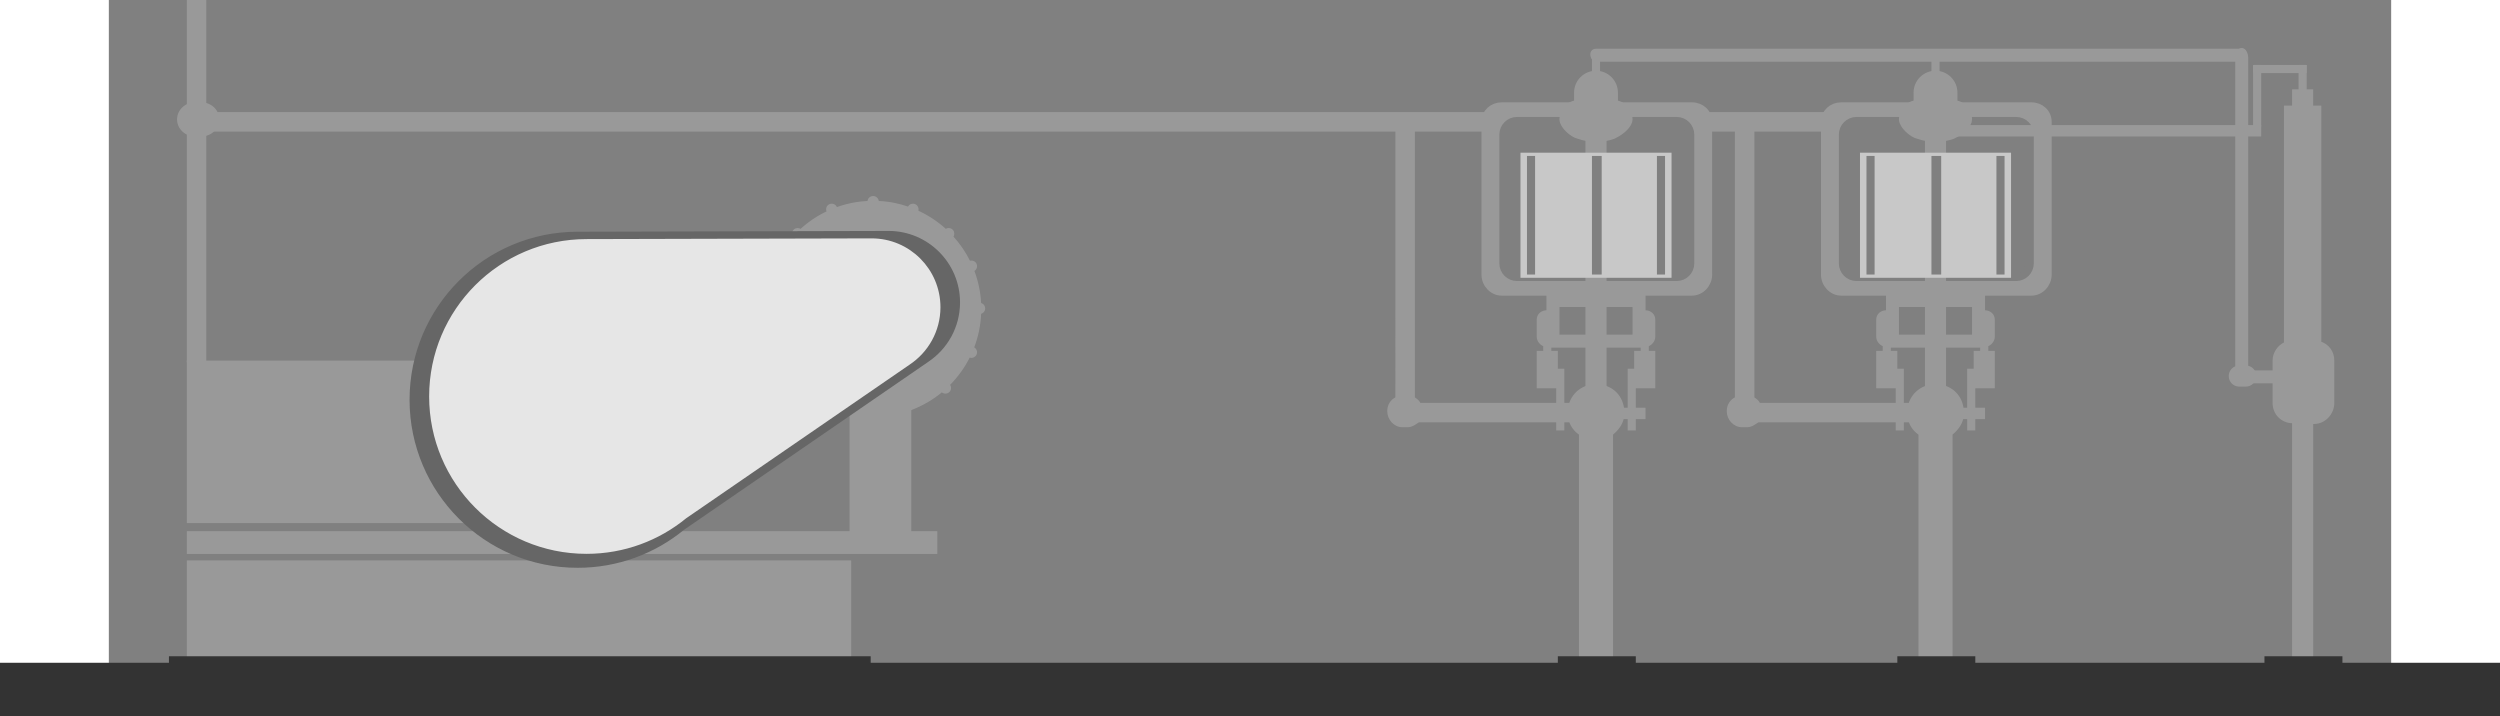 <?xml version="1.0" encoding="utf-8"?>
<!-- Generator: Adobe Illustrator 16.0.0, SVG Export Plug-In . SVG Version: 6.00 Build 0)  -->
<!DOCTYPE svg PUBLIC "-//W3C//DTD SVG 1.1//EN" "http://www.w3.org/Graphics/SVG/1.1/DTD/svg11.dtd">
<svg version="1.1" xmlns="http://www.w3.org/2000/svg" xmlns:xlink="http://www.w3.org/1999/xlink" x="0px" y="0px" width="1539px"
	 height="441px" viewBox="0 0 1539 441" enable-background="new 0 0 1539 441" xml:space="preserve">
<g id="Layer_1" display="none">
</g>
<g id="Cylinder">
</g>
<g id="Layer_6">
</g>
<g id="Pressure_gauge">
</g>
<g id="Chasis__x26__base">
</g>
<g id="Layer_8">
</g>
<g id="Motor__x26__pump">
	<g>
		<rect x="67.5" y="0.5" fill="#808080" stroke="#808080" stroke-miterlimit="10" width="1404" height="408"/>
		<rect x="0.5" y="408.5" fill="#333333" stroke="#333333" stroke-miterlimit="10" width="1538" height="32"/>
		<rect x="115.5" y="345.5" fill="#999999" stroke="#999999" stroke-miterlimit="10" width="408" height="59"/>
		<rect x="115.5" y="222.5" fill="#999999" stroke="#999999" stroke-miterlimit="10" width="226" height="99"/>
		<rect x="115.5" y="327.5" fill="#999999" stroke="#999999" stroke-miterlimit="10" width="461" height="13"/>
		<rect x="523.5" y="250.5" fill="#999999" stroke="#999999" stroke-miterlimit="10" width="37" height="77"/>
		<path fill="#999999" stroke="#999999" stroke-miterlimit="10" d="M604.997,192.051c-0.43,0.391-0.95,0.63-1.49,0.721
			c-0.279,7.5-1.82,14.67-4.41,21.319c0.41,0.16,0.791,0.42,1.11,0.771c1.09,1.22,1,3.09-0.21,4.189c-0.93,0.84-2.24,0.99-3.3,0.471
			c-3.21,6.46-7.44,12.31-12.479,17.35c1.079,1.22,0.989,3.08-0.221,4.18c-1.21,1.09-3.07,1.01-4.17-0.18
			c-11.46,9.57-26.21,15.33-42.301,15.33c-36.469,0-66.059-29.561-66.059-66.03c0-17.12,6.529-32.729,17.229-44.46
			c-0.979-1.21-0.86-3,0.31-4.06c1.1-0.99,2.74-1.011,3.85-0.12c4.91-4.51,10.5-8.29,16.601-11.15
			c-0.71-1.189-0.521-2.76,0.55-3.729c1.221-1.101,3.1-1,4.2,0.21c0.33,0.37,0.561,0.81,0.662,1.26
			c6.17-2.26,12.631-3.61,19.631-3.92v-0.07c0-1.63,1.359-2.96,3-2.96s3,1.33,3,2.96v0.07c7,0.29,12.829,1.53,18.739,3.59
			c0.16-0.42,0.419-0.81,0.769-1.14c1.221-1.101,3.099-1,4.2,0.21c0.79,0.88,0.959,2.109,0.53,3.13
			c6.43,2.899,12.31,6.81,17.439,11.52c1.221-0.95,2.98-0.81,4.03,0.351c0.979,1.1,1.011,2.72,0.12,3.83
			c4.199,4.59,7.75,9.779,10.52,15.42c1.131-0.471,2.49-0.21,3.36,0.75c1.09,1.22,1,3.09-0.21,4.189c-0.24,0.21-0.5,0.38-0.779,0.5
			c2.439,6.38,3.93,13.23,4.27,20.38c0.64,0.101,1.25,0.41,1.72,0.931C606.297,189.081,606.207,190.951,604.997,192.051z"/>
		<circle fill="#999999" stroke="#999999" stroke-miterlimit="10" cx="1134.993" cy="127.853" r="2.967"/>
		<path fill="#666666" stroke="#666666" stroke-miterlimit="10" d="M590.497,186.161c0,15.16-7.76,28.51-19.529,36.3l-0.021,0.021
			l-150.101,103.21c-17.76,14.59-40.5,23.34-65.279,23.34c-56.85,0-102.94-46.09-102.94-102.94
			c0-56.85,46.091-102.939,102.94-102.939l191.43-0.49C571.017,142.661,590.497,162.131,590.497,186.161z"/>
		<path fill="#E6E6E6" stroke="#E6E6E6" stroke-width="5" stroke-miterlimit="10" d="M576.441,189.127
			c0,13.899-7.114,26.138-17.904,33.279l-0.019,0.02l-137.612,94.623c-16.282,13.376-37.13,21.397-59.848,21.397
			c-52.12,0-94.376-42.256-94.376-94.375c0-52.121,42.256-94.376,94.376-94.376l175.502-0.449
			C558.581,149.246,576.441,167.097,576.441,189.127z"/>
		<rect x="115.5" y="0.5" fill="#999999" stroke="#999999" stroke-miterlimit="10" width="11" height="80"/>
		<rect x="115.5" y="80.5" fill="#999999" stroke="#999999" stroke-miterlimit="10" width="11" height="142"/>
		<rect x="115.5" y="69.5" fill="#999999" stroke="#999999" stroke-miterlimit="10" width="1028" height="11"/>
		<path fill="#999999" stroke="#999999" stroke-miterlimit="10" d="M134.497,73.5c0,5.522-4.735,10-10.577,10h-3.846
			c-5.842,0-10.577-4.478-10.577-10l0,0c0-5.522,4.735-10,10.577-10h3.846C129.762,63.5,134.497,67.978,134.497,73.5L134.497,73.5z"
			/>
		<path fill="#999999" stroke="#999999" stroke-width="5" stroke-miterlimit="10" d="M1051.5,74.981v94.119
			c0,5.49-4.453,10.399-9.943,10.399H924.438c-5.49,0-9.938-4.909-9.938-10.399V74.981c0-5.49,4.447-9.481,9.938-9.481h43.3
			c-3.11,1-5.24,4.551-5.24,8.271c0.04,3.42,5.88,8.675,9.5,9.386c7.13,2.539,14.92,2.232,21-0.058c5.96-2.83,9.5-6.8,9.5-9.3
			c0-3.72-2.13-7.299-5.24-8.299h44.3C1047.047,65.5,1051.5,69.491,1051.5,74.981z"/>
		<path fill="#808080" stroke="#808080" stroke-width="5" stroke-miterlimit="10" d="M1040.5,162.146
			c0,4.614-3.74,8.354-8.354,8.354h-98.291c-4.614,0-8.354-3.74-8.354-8.354V82.854c0-4.614,3.74-8.354,8.354-8.354h98.291
			c4.614,0,8.354,3.74,8.354,8.354V162.146z"/>
		<rect x="976.5" y="84.5" fill="#999999" stroke="#999999" stroke-miterlimit="10" width="12" height="170"/>
		<rect x="938.5" y="96.5" fill="#C8C8C8" stroke="#C8C8C8" stroke-width="5" stroke-miterlimit="10" width="88" height="72"/>
		<rect x="980.5" y="96.5" fill="#808080" stroke="#808080" stroke-miterlimit="10" width="5" height="72"/>
		<rect x="1020.5" y="96.5" fill="#808080" stroke="#808080" stroke-miterlimit="10" width="4" height="72"/>
		<rect x="940.5" y="96.5" fill="#808080" stroke="#808080" stroke-miterlimit="10" width="4" height="72"/>
		<path fill="#999999" stroke="#999999" stroke-width="5" stroke-miterlimit="10" d="M1002.497,73.541c0,2.5-3.54,6.67-9.5,9.5
			c-6.08,2.29-13.87,2.54-21,0c-3.62-0.71-9.46-6.08-9.5-9.5c0-3.72,2.131-6.93,5.242-8.5c1.14-0.57,2.761-0.92,3.761-0.99v-7.01
			c0-6.08,4.918-11,10.999-11c3.04,0,5.791,1.23,7.781,3.22c1.989,1.99,3.22,4.74,3.22,7.78v7.01c1,0.07,2.619,0.42,3.758,0.99
			C1000.369,66.611,1002.497,69.821,1002.497,73.541z"/>
		<rect x="956" y="185" fill="none" stroke="#999999" stroke-width="8" stroke-miterlimit="10" width="53" height="25"/>
		<path fill="#999999" stroke="#999999" stroke-miterlimit="10" d="M1014.5,212.771v3.729h4v22h-12v13h6v6h-6v7h-4v-7h-3.363
			c-0.88,4-3.637,7.351-6.637,9.781V404.5h-20V267.281c-3-2.04-4.953-4.781-6.093-7.781H962.5v5h-4v-5h-85.213
			c-1.62,1-3.99,3-6.64,3h-3.301c-4.89,0-8.847-4.419-8.847-9.309v-0.301c0-3.51,2-6.54,5-7.97V75.5h11v169.421
			c1,0.7,2.677,1.579,3.547,3.579H958.5v-10h-12v-22h4v-3.729c-2-0.74-4-2.91-4-5.48v-10.5c0-3.18,2.567-5.291,5.747-5.291h0.5
			c3.18,0,5.753,2.111,5.753,5.291v10.5c0,2.57-2,4.74-4,5.48v3.729h4v11h4v21h3.917c2.271-7,8.62-11.5,16.08-11.5
			c8.54,0,15.61,5.5,16.81,14.5h3.193v-24h4v-11h4v-3.729c-2-0.74-4-2.91-4-5.48v-10.5c0-3.18,2.567-5.291,5.747-5.291h0.5
			c3.18,0,5.753,2.111,5.753,5.291v10.5C1018.5,209.861,1016.5,212.031,1014.5,212.771z"/>
		<path fill="#999999" stroke="#999999" stroke-width="5" stroke-miterlimit="10" d="M1260.5,74.981v94.119
			c0,5.49-4.453,10.399-9.943,10.399h-117.119c-5.49,0-9.938-4.909-9.938-10.399V74.981c0-5.49,4.447-9.481,9.938-9.481h43.3
			c-3.11,1-5.24,4.551-5.24,8.271c0.04,3.42,5.88,8.675,9.5,9.386c7.13,2.539,14.92,2.232,21-0.058c5.96-2.83,9.5-6.8,9.5-9.3
			c0-3.72-2.13-7.299-5.24-8.299h44.3C1256.047,65.5,1260.5,69.491,1260.5,74.981z"/>
		<path fill="#808080" stroke="#808080" stroke-width="5" stroke-miterlimit="10" d="M1249.5,162.146
			c0,4.614-3.74,8.354-8.354,8.354h-98.291c-4.614,0-8.354-3.74-8.354-8.354V82.854c0-4.614,3.74-8.354,8.354-8.354h98.291
			c4.614,0,8.354,3.74,8.354,8.354V162.146z"/>
		<rect x="1185.5" y="84.5" fill="#999999" stroke="#999999" stroke-miterlimit="10" width="12" height="170"/>
		<rect x="1147.5" y="96.5" fill="#C8C8C8" stroke="#C8C8C8" stroke-width="5" stroke-miterlimit="10" width="88" height="72"/>
		<rect x="1189.5" y="96.5" fill="#808080" stroke="#808080" stroke-miterlimit="10" width="5" height="72"/>
		<rect x="1229.5" y="96.5" fill="#808080" stroke="#808080" stroke-miterlimit="10" width="4" height="72"/>
		<rect x="1149.5" y="96.5" fill="#808080" stroke="#808080" stroke-miterlimit="10" width="4" height="72"/>
		<path fill="#999999" stroke="#999999" stroke-width="5" stroke-miterlimit="10" d="M1211.497,73.541c0,2.5-3.54,6.67-9.5,9.5
			c-6.08,2.29-13.87,2.54-21,0c-3.62-0.71-9.46-6.08-9.5-9.5c0-3.72,2.131-6.93,5.242-8.5c1.14-0.57,2.761-0.92,3.761-0.99v-7.01
			c0-6.08,4.918-11,10.999-11c3.04,0,5.791,1.23,7.781,3.22c1.989,1.99,3.22,4.74,3.22,7.78v7.01c1,0.07,2.619,0.42,3.758,0.99
			C1209.369,66.611,1211.497,69.821,1211.497,73.541z"/>
		<rect x="1165" y="185" fill="none" stroke="#999999" stroke-width="8" stroke-miterlimit="10" width="53" height="25"/>
		<path fill="#999999" stroke="#999999" stroke-miterlimit="10" d="M1223.5,212.771v3.729h4v22h-12v13h6v6h-6v7h-4v-7h-3.363
			c-0.88,4-3.637,7.351-6.637,9.781V404.5h-20V267.281c-3-2.04-4.953-4.781-6.093-7.781h-3.907v5h-4v-5h-85.213
			c-1.62,1-3.99,3-6.64,3h-3.301c-4.89,0-8.847-4.419-8.847-9.309v-0.301c0-3.51,2-6.54,5-7.97V75.5h11v169.421
			c1,0.7,2.677,1.579,3.547,3.579h84.453v-10h-12v-22h4v-3.729c-2-0.74-4-2.91-4-5.48v-10.5c0-3.18,2.567-5.291,5.747-5.291h0.5
			c3.18,0,5.753,2.111,5.753,5.291v10.5c0,2.57-2,4.74-4,5.48v3.729h4v11h4v21h3.917c2.271-7,8.62-11.5,16.08-11.5
			c8.54,0,15.61,5.5,16.81,14.5h3.193v-24h4v-11h4v-3.729c-2-0.74-4-2.91-4-5.48v-10.5c0-3.18,2.567-5.291,5.747-5.291h0.5
			c3.18,0,5.753,2.111,5.753,5.291v10.5C1227.5,209.861,1225.5,212.031,1223.5,212.771z"/>
		<path fill="#999999" stroke="#999999" stroke-miterlimit="10" d="M1382.5,33.458c0-1.887-1.367-2.958-2.898-2.958H982.456
			c-1.531,0-2.956,1.071-2.956,2.958v0.166c0,1.887,1.425,3.876,2.956,3.876h397.146c1.531,0,2.898-1.989,2.898-3.876V33.458z"/>
		<line fill="none" stroke="#999999" stroke-width="5" stroke-miterlimit="10" x1="982.5" y1="47" x2="982.5" y2="33"/>
		<line fill="none" stroke="#999999" stroke-width="5" stroke-miterlimit="10" x1="1191.5" y1="47" x2="1191.5" y2="34"/>
		<path fill="#999999" stroke="#999999" stroke-miterlimit="10" d="M1383.5,228.889c0,3.121-1.567,5.652-3.5,5.652l0,0
			c-1.933,0-3.5-2.531-3.5-5.652V35.693c0-3.121,1.567-5.652,3.5-5.652l0,0c1.933,0,3.5,2.531,3.5,5.652V228.889z"/>
		<rect x="1411.5" y="55.5" fill="#999999" stroke="#999999" stroke-miterlimit="10" width="12" height="10"/>
		<rect x="1387.5" y="40.5" fill="#999999" stroke="#999999" stroke-miterlimit="10" width="4" height="37"/>
		<rect x="1387.5" y="40.5" fill="#999999" stroke="#999999" stroke-miterlimit="10" width="32" height="4"/>
		<rect x="1415.5" y="40.5" fill="#999999" stroke="#999999" stroke-miterlimit="10" width="4" height="19"/>
		<path fill="#999999" stroke="#999999" stroke-miterlimit="10" d="M1436.5,222.041v26c0,6.63-5.373,12.459-12.003,12.459h-0.997
			v144h-12V260.041c-7,0-12-5.37-12-12v-26c0-4.85,3-9.02,7-10.92V65.5h22v145.231C1433.5,212.371,1436.5,216.811,1436.5,222.041z"
			/>
		<path fill="#999999" stroke="#999999" stroke-miterlimit="10" d="M1427.556,228.5c0.796,0,1.441,1.567,1.441,3.5l0,0
			c0,1.933-0.646,3.5-1.441,3.5h-49.243c-0.795,0-1.44-1.567-1.44-3.5l0,0c0-1.933,0.646-3.5,1.44-3.5H1427.556z"/>
		<path fill="#999999" stroke="#999999" stroke-miterlimit="10" d="M1388.5,231.5c0,3.313-2.686,6-6,6h-4c-3.314,0-6-2.687-6-6l0,0
			c0-3.313,2.686-6,6-6h4C1385.814,225.5,1388.5,228.187,1388.5,231.5L1388.5,231.5z"/>
		<rect x="959.5" y="404.5" fill="#333333" stroke="#333333" stroke-miterlimit="10" width="47" height="4"/>
		<rect x="1168.5" y="404.5" fill="#333333" stroke="#333333" stroke-miterlimit="10" width="47" height="4"/>
		<rect x="1394.5" y="404.5" fill="#333333" stroke="#333333" stroke-miterlimit="10" width="47" height="4"/>
		<rect x="104.5" y="404.5" fill="#333333" stroke="#333333" stroke-miterlimit="10" width="431" height="4"/>
		<rect x="1189.5" y="77.5" fill="#999999" stroke="#999999" stroke-miterlimit="10" width="202" height="6"/>
	</g>
</g>
<g id="Valves">
</g>
</svg>
